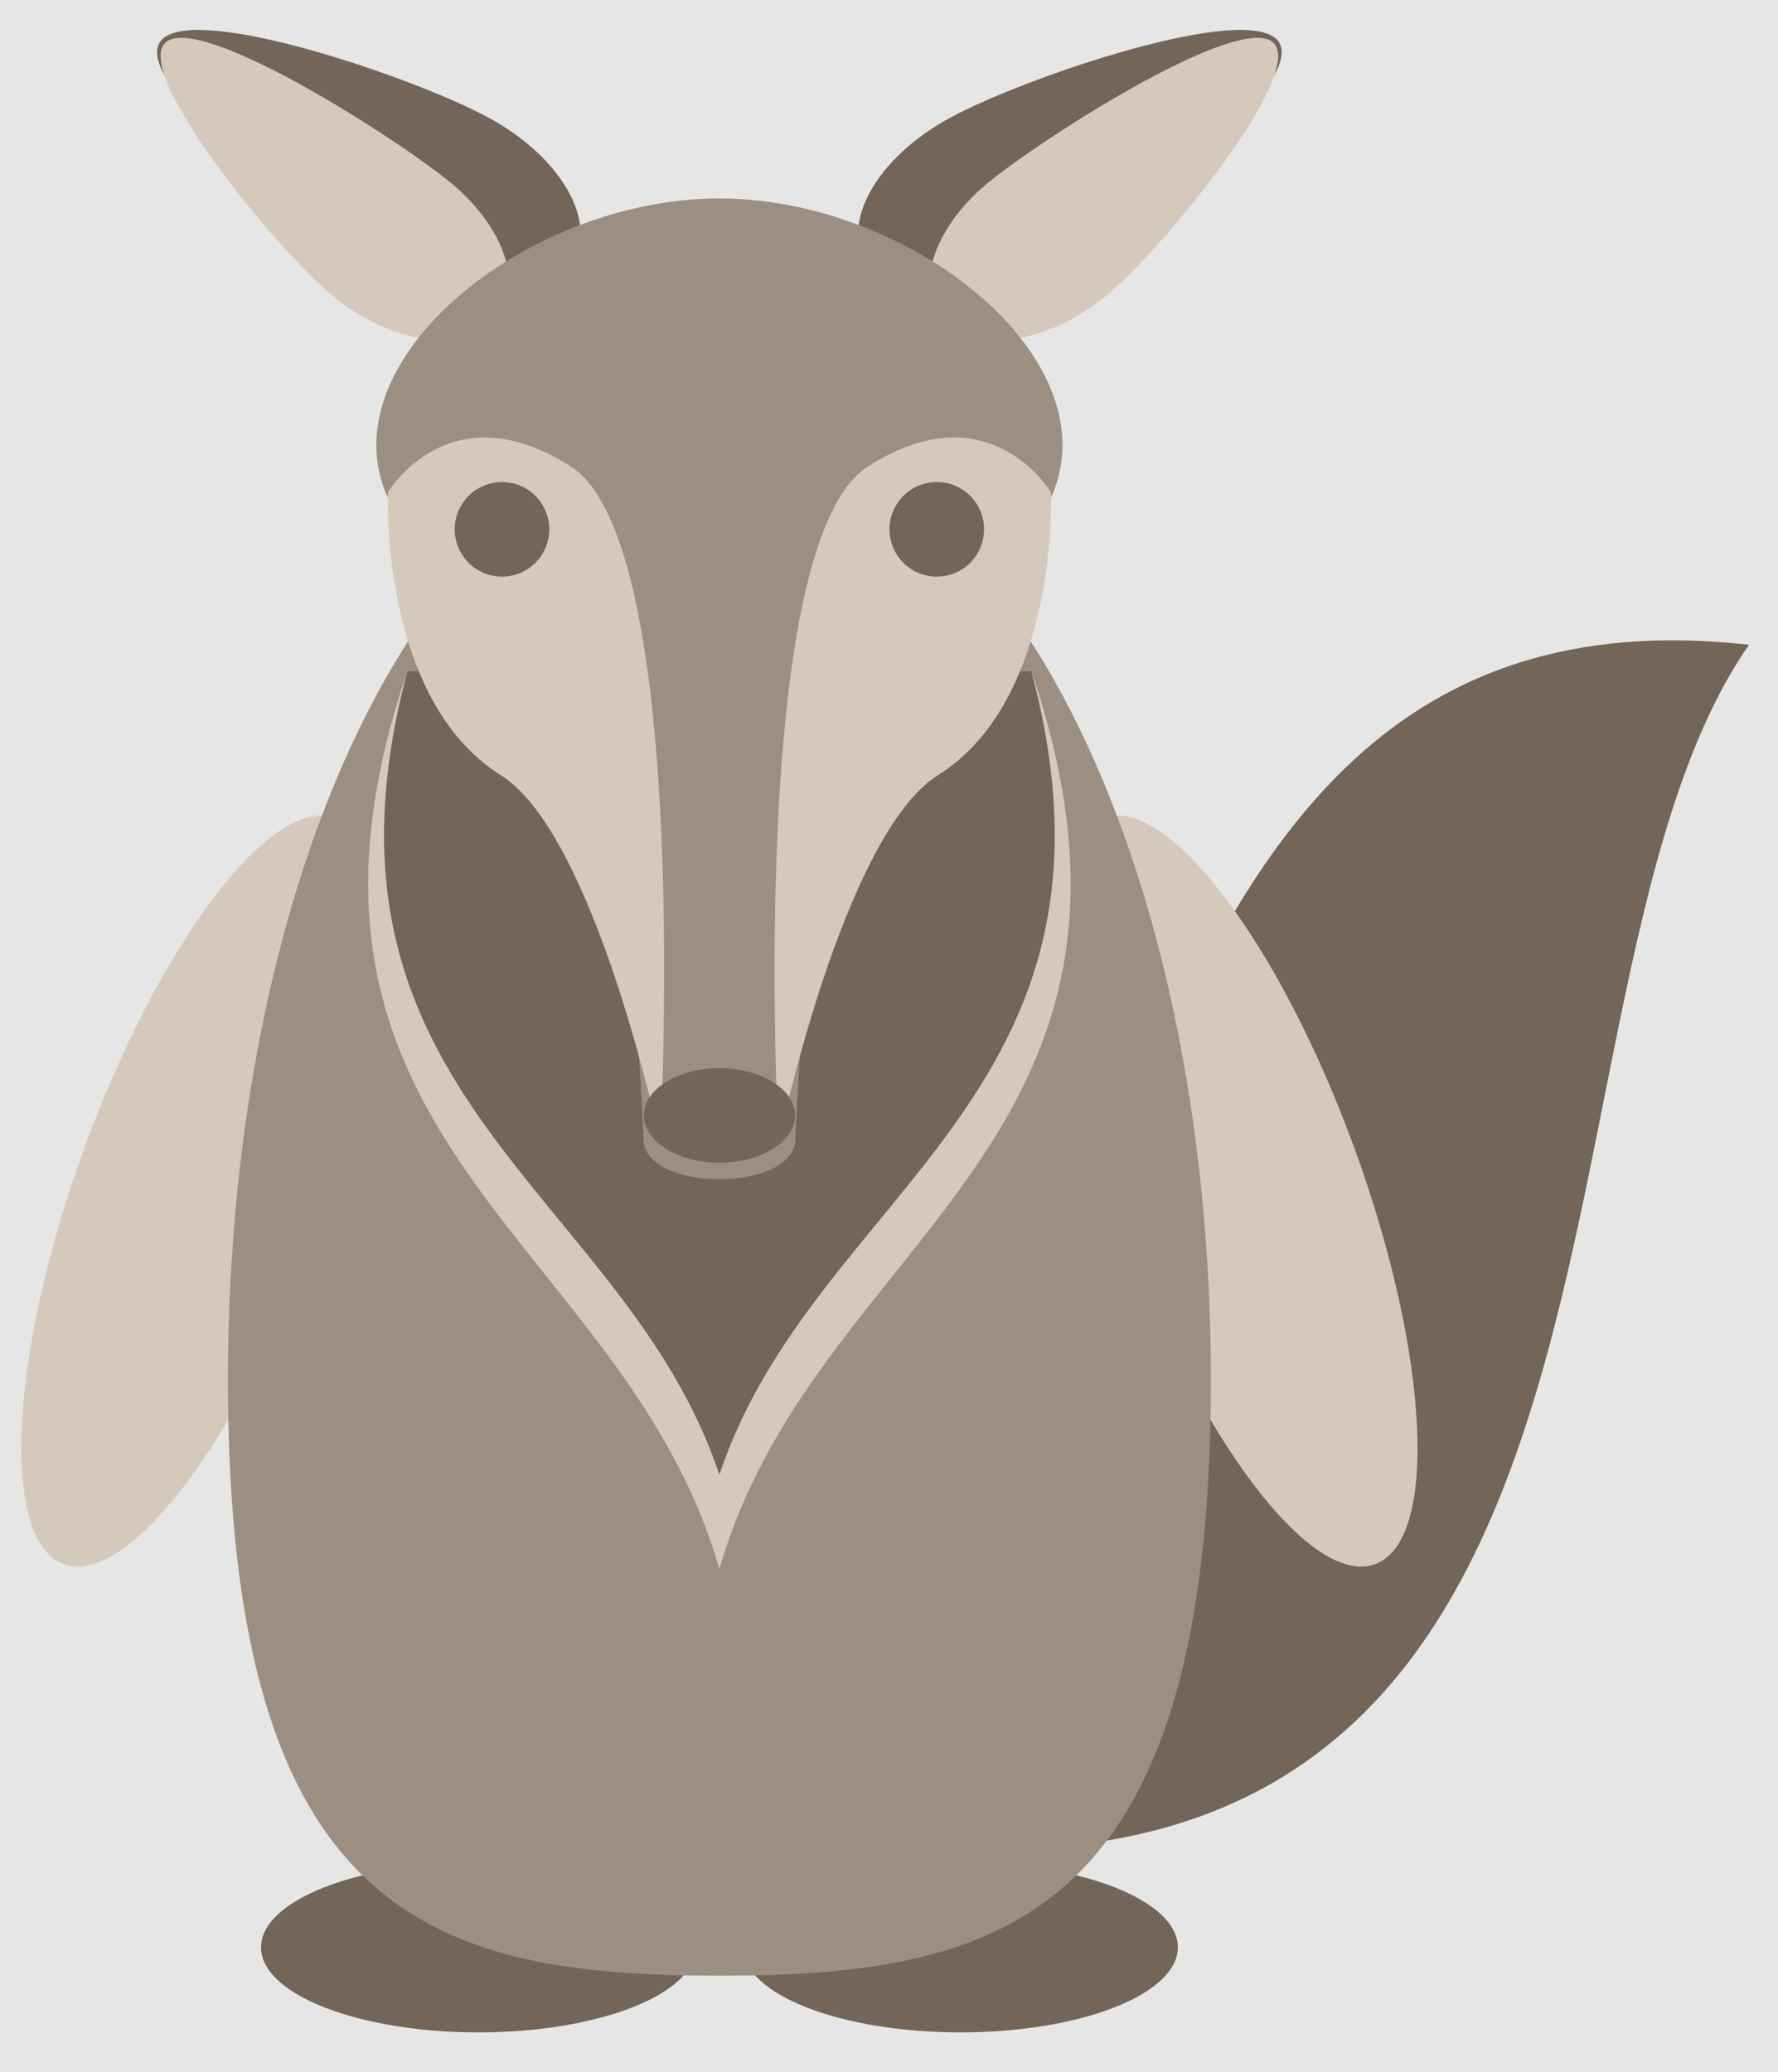 <?xml version='1.0' encoding='UTF-8'?>
<!-- This file was generated by dvisvgm 2.9.1 -->
<svg version='1.1' xmlns='http://www.w3.org/2000/svg' xmlns:xlink='http://www.w3.org/1999/xlink' viewBox='0 -62.135 53.323 62.135'>
<g id='page1'>
<g transform='matrix(1 0 0 -1 0 0)'>
<path d='M0 0H53.523V62.367H0Z' fill='#e6e6e6'/>
<path d='M35.324 3.742C35.324 5.152 32.406 6.293 28.805 6.293C25.203 6.293 22.285 5.152 22.285 3.742C22.285 2.332 25.203 1.191 28.805 1.191C32.406 1.191 35.324 2.332 35.324 3.742Z' fill='#736557'/>
<path d='M20.867 3.742C20.867 5.152 17.945 6.293 14.348 6.293C10.746 6.293 7.828 5.152 7.828 3.742C7.828 2.332 10.746 1.191 14.348 1.191C17.945 1.191 20.867 2.332 20.867 3.742Z' fill='#736557'/>
<path d='M52.453 42.801C31.309 45.164 35.359 15.258 20.887 7.938C51.824 0 44.629 31.547 52.453 42.801Z' fill='#736557'/>
<path d='M10.055 37.609C8.145 38.305 4.769 33.859 2.519 27.68C.273 21.5 0 15.93 1.914 15.23C3.824 14.535 7.199 18.98 9.445 25.16C11.695 31.34 11.969 36.91 10.055 37.609ZM41.238 15.23C43.152 15.93 42.879 21.5 40.629 27.68S35.008 38.305 33.094 37.609C31.18 36.91 31.453 31.34 33.703 25.16C35.953 18.98 39.324 14.535 41.238 15.23Z' fill='#d5c9bc'/>
<path d='M36.316 20.75C36.316 4.594 30.078 2.891 21.574 2.891C13.07 2.891 6.836 4.594 6.836 20.75C6.836 36.34 13.07 49.098 21.574 49.098C30.078 49.098 36.316 36.34 36.316 20.75Z' fill='#9c8f81'/>
<path d='M30.93 42.012H12.219C7.402 27.836 18.738 25.004 21.574 15.082C24.41 25.004 35.75 27.836 30.93 42.012Z' fill='#d5c9bc'/>
<path d='M30.93 42.012H12.219C8.82 29.254 18.738 26.418 21.574 17.914C24.41 26.418 34.332 29.254 30.93 42.012Z' fill='#736557'/>
<path d='M31.586 54.121C33.809 55.324 39.199 59.641 38.348 60.883C37.492 62.121 30.715 59.812 28.496 58.605C26.277 57.402 25.172 55.418 26.023 54.18C26.875 52.941 29.363 52.914 31.586 54.121Z' fill='#736557'/>
<path d='M11.566 54.121C9.344 55.324 3.953 59.641 4.801 60.883C5.66 62.121 12.438 59.812 14.656 58.605C16.871 57.402 17.977 55.418 17.129 54.18C16.273 52.941 13.785 52.914 11.566 54.121Z' fill='#736557'/>
<path d='M33.156 53.25C34.84 54.629 39.164 59.906 38.191 60.852C37.215 61.789 31.309 58.031 29.629 56.652C27.949 55.27 27.379 53.391 28.352 52.453C29.332 51.516 31.48 51.871 33.156 53.25ZM9.992 53.25C8.312 54.629 3.984 59.906 4.957 60.852C5.938 61.789 11.84 58.031 13.523 56.652C15.199 55.27 15.77 53.391 14.797 52.453C13.82 51.516 11.672 51.871 9.992 53.25Z' fill='#d5c9bc'/>
<path d='M30.93 46.547C26.109 41.16 24.41 40.594 23.844 27.836C23.559 26.418 19.59 26.418 19.309 27.836C18.738 40.594 17.039 41.16 12.219 46.262C8.82 50.516 15.34 56.184 21.574 56.184C27.812 56.184 34.332 50.516 30.93 46.262Z' fill='#9c8f81'/>
<path d='M31.52 47.367C31.52 47.367 29.684 50.484 26.027 48.145C22.367 45.809 23.352 27.906 23.352 27.906S25.289 37.113 28.133 38.891C31.777 41.176 31.52 47.367 31.52 47.367ZM11.633 47.367C11.633 47.367 13.465 50.484 17.121 48.145C20.785 45.809 19.797 27.906 19.797 27.906S17.863 37.113 15.016 38.891C11.375 41.176 11.633 47.367 11.633 47.367Z' fill='#d5c9bc'/>
<path d='M23.844 28.688C23.844 29.469 22.828 30.105 21.574 30.105C20.324 30.105 19.309 29.469 19.309 28.688C19.309 27.906 20.324 27.27 21.574 27.27C22.828 27.27 23.844 27.906 23.844 28.688Z' fill='#736557'/>
<path d='M29.512 46.262C29.512 47.047 28.879 47.68 28.094 47.68C27.312 47.68 26.676 47.047 26.676 46.262C26.676 45.48 27.312 44.844 28.094 44.844C28.879 44.844 29.512 45.48 29.512 46.262Z' fill='#736557'/>
<path d='M16.473 46.262C16.473 47.047 15.84 47.68 15.055 47.68C14.273 47.68 13.637 47.047 13.637 46.262C13.637 45.48 14.273 44.844 15.055 44.844C15.84 44.844 16.473 45.48 16.473 46.262Z' fill='#736557'/>
</g>
</g>
</svg>
